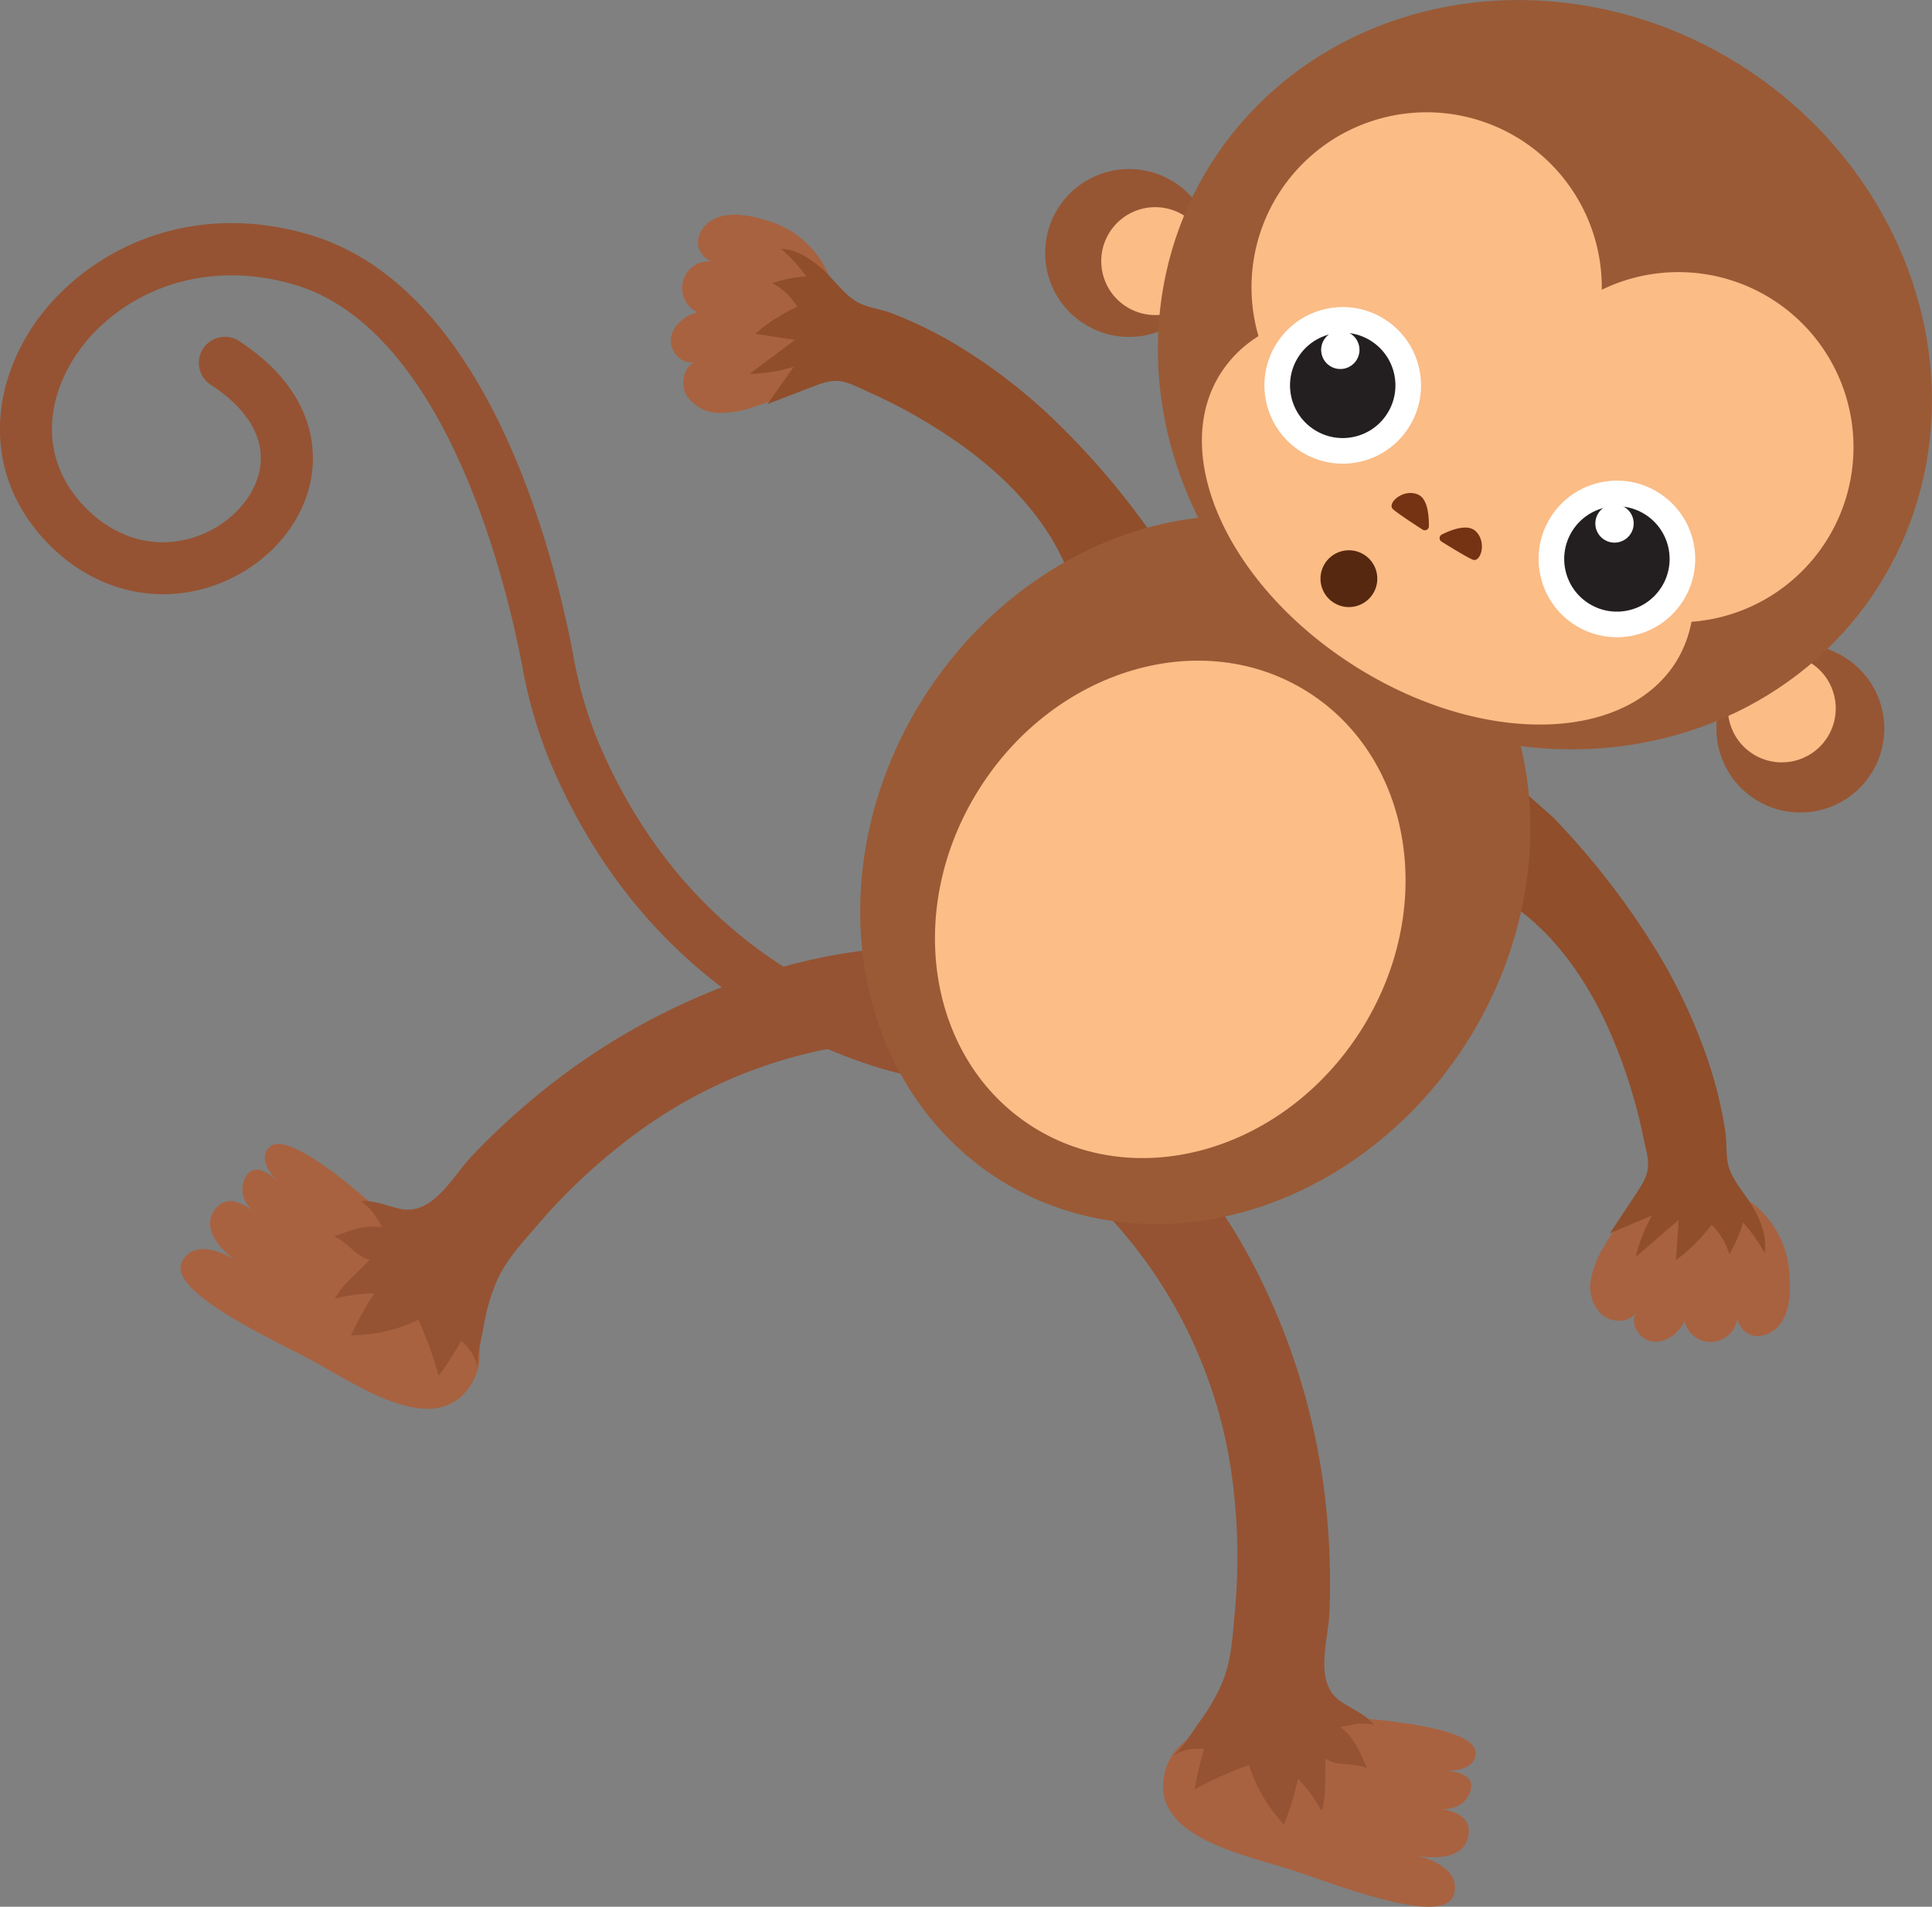 <svg id="Layer_1" data-name="Layer 1" xmlns="http://www.w3.org/2000/svg" viewBox="0 0 372.8 367.98"><rect x="0" y="0" width="372.8" height="367.98" fill="#808080" stroke="none"/><defs><style>.cls-1{fill:#955333;}.cls-2{fill:#a86240;}.cls-3{fill:#904e2b;}.cls-4{fill:#965633;}.cls-5{fill:#fbbc86;}.cls-6{fill:#9a5a36;}.cls-7{fill:#fcbd87;}.cls-8{fill:#fff;}.cls-9{fill:#231f20;}.cls-10{fill:#753313;}.cls-11{fill:#562810;}</style></defs><title>10_big_monkey</title><path class="cls-1" d="M180.14,208.29a5,5,0,0,0,.47-10c-1.88-.25-44.5-6.47-65.08-54.92a80.22,80.22,0,0,1-4.86-16.64c-4-21.24-17-71.71-51.34-81.55-25.4-7.28-46,5.34-54.47,20.17-8.1,14.25-6,29.83,5.55,40.66,8.77,8.25,20.48,10.8,31.31,6.83,10.16-3.73,17.43-12.33,18.52-21.91.63-5.53-.36-16.15-14.1-25.11a5,5,0,0,0-5.49,8.42c6.93,4.52,10.25,9.9,9.6,15.56s-5.47,11.22-12,13.61c-7.28,2.67-14.93,1-21-4.71-8.09-7.6-9.47-18.21-3.7-28.37,6.54-11.51,22.77-21.26,43-15.47,29.74,8.53,41.38,58.6,44.23,73.75a90.2,90.2,0,0,0,5.49,18.71c22.93,54,71,60.7,73,61A5,5,0,0,0,180.14,208.29Z"/><path class="cls-2" d="M335.24,254.45c1.15,4.56,6,4.15,8.32,1,2-2.73,2-6.85,1.69-10.06a18.59,18.59,0,0,0-6.8-12.93,18.88,18.88,0,0,0-23.77,1.13,29.6,29.6,0,0,0-5.07,6.82,18.44,18.44,0,0,0-2.66,6.72,7.42,7.42,0,0,0,2.19,6.62c1.86,1.56,5,1.58,6.51-.32-1.24,2.23.87,5.24,3.41,5.47s4.89-1.65,6-3.93a5.16,5.16,0,0,0,10.15-.5Z"/><path class="cls-3" d="M290.38,148.83c-.2.79,8.67,8.23,9.4,9a150.48,150.48,0,0,1,19,24.26,107,107,0,0,1,11,23.18,80.59,80.59,0,0,1,3.15,13.19c.3,2,.08,4.44.55,6.37.69,2.81,3.16,5.44,4.61,7.89,1.63,2.76,2.92,5.93,2.42,9.1a32,32,0,0,0-4.17-5.91,24.48,24.48,0,0,1-2.66,6.11,12.92,12.92,0,0,0-3.42-5.65,34.82,34.82,0,0,1-6.84,6.82l.49-7.76-8.28,7.14a31.13,31.13,0,0,1,3.15-8L310.66,238l5.38-8.14c1.88-2.85,2.38-4.49,1.65-7.7-.54-2.39-1-4.78-1.61-7.15a102.27,102.27,0,0,0-5.71-16.51c-5.26-11.67-13.47-22.68-25.63-27.68Z"/><path class="cls-2" d="M137.25,50.46c-4.21-2.09-2.78-6.76.82-8.33,3.09-1.35,7.12-.47,10.19.5A18.59,18.59,0,0,1,159.43,52a18.88,18.88,0,0,1-6.18,23,29.6,29.6,0,0,1-7.74,3.5,18.44,18.44,0,0,1-7.13,1.17,7.42,7.42,0,0,1-6-3.56c-1.13-2.15-.48-5.23,1.7-6.29-2.44.74-4.94-2-4.62-4.5s2.66-4.43,5.13-5.06a5.16,5.16,0,0,1,2.66-9.81Z"/><path class="cls-3" d="M230.86,116.83c-.81,0-6.19-10.22-6.79-11.1A150.48,150.48,0,0,0,204.41,82a107,107,0,0,0-20.3-15.72,80.59,80.59,0,0,0-12.21-5.89c-1.91-.72-4.32-1-6.1-1.9-2.59-1.27-4.64-4.25-6.72-6.19-2.34-2.18-5.17-4.12-8.37-4.3a32,32,0,0,1,4.88,5.34,24.48,24.48,0,0,0-6.54,1.3,12.92,12.92,0,0,1,4.79,4.55,34.82,34.82,0,0,0-8.13,5.22l7.69,1.18-8.74,6.56a31.13,31.13,0,0,0,8.51-1.37L148.07,78l9.1-3.51c3.18-1.23,4.9-1.36,7.88,0,2.22,1,4.46,2,6.65,3.1a102.27,102.27,0,0,1,14.91,9.1c10.27,7.62,19.28,18,21.57,31Z"/><circle class="cls-4" cx="347.39" cy="140.6" r="16.2" transform="translate(42.77 358.9) rotate(-57.66)"/><circle class="cls-5" cx="343.82" cy="136.72" r="10.41" transform="translate(44.38 354.07) rotate(-57.66)"/><path class="cls-2" d="M253.37,331.06s-25.11-2.31-28.56,10.78,16.59,16.29,26,19.55,27.72,10.08,29.67,4.41-6.88-7.66-6.88-7.66,8.36,1.82,9.68-3.54-6.06-5.54-6.06-5.54,5,.94,6.47-3.31-5.49-4-5.49-4,6.68.55,6.52-3.57C284.5,331.88,253.37,331.06,253.37,331.06Z"/><path class="cls-1" d="M229.53,225.59c.32-.15,3.36,4.14,3.56,4.42a106.64,106.64,0,0,1,8.24,13.08,130,130,0,0,1,14.77,50,140.87,140.87,0,0,1,.43,18.14c-.22,5.41-3.11,13.44,2.12,17.08,2.16,1.51,4.8,2.45,6.42,4.53-2.85-.47-3.6-.05-6.45.46,2.55,1.92,3.57,4.3,5.17,7.93-2.71-1.17-5.68-.23-8-1.85-.25,3.6.26,6.69-.75,10.15a30.48,30.48,0,0,0-4.56-6.26,61,61,0,0,1-2.72,8.85A30.74,30.74,0,0,1,241,340.64a75.27,75.27,0,0,0-10.49,4.69,58.37,58.37,0,0,1,1.86-7.79,9,9,0,0,0-6.38,1.55c2.08-1.47,3.93-4.66,5.41-6.71a38,38,0,0,0,4.44-7.65c1.72-4.15,2-8.75,2.39-13.18a114.46,114.46,0,0,0-.39-25.66,91.86,91.86,0,0,0-25.1-52.42Z"/><path class="cls-2" d="M79,239s19.08,16.49,12,28.05-23.24-.66-32.14-5.21-26.48-13-23.75-18.32,10.29-.35,10.29-.35-7.11-4.76-4.16-9.43,8.19.53,8.19.53-4.15-2.95-2.1-7,6.7,1.18,6.7,1.18-5-4.43-1.95-7.17C56.85,217.16,79,239,79,239Z"/><path class="cls-1" d="M171.55,183.05c-.11-.34-5.31.45-5.65.5a106.64,106.64,0,0,0-15.14,3.13,130,130,0,0,0-46.25,24A140.87,140.87,0,0,0,91.14,223c-3.74,3.9-7.53,11.56-13.78,10.32-2.58-.51-5.09-1.76-7.71-1.48,2.32,1.73,2.53,2.56,4.14,5-3.15-.51-5.57.41-9.3,1.77,2.72,1.14,4.1,3.94,6.87,4.47-2.42,2.68-5,4.45-6.79,7.58a30.48,30.48,0,0,1,7.67-1.05,61,61,0,0,0-4.49,8.1,30.74,30.74,0,0,0,13-3,75.27,75.27,0,0,1,3.9,10.81,58.37,58.37,0,0,0,4.32-6.74,9,9,0,0,1,3.3,5.67c-.38-2.52.64-6.06,1.08-8.56a38,38,0,0,1,2.43-8.5c1.79-4.11,4.93-7.49,7.84-10.87a114.46,114.46,0,0,1,18.76-17.52,91.86,91.86,0,0,1,55.18-18.27Z"/><ellipse class="cls-6" cx="230.64" cy="167.87" rx="70.72" ry="62.07" transform="translate(-34.57 272.94) rotate(-57.66)"/><ellipse class="cls-7" cx="225.81" cy="175.5" rx="49.65" ry="43.58" transform="translate(-43.26 272.4) rotate(-57.66)"/><circle class="cls-4" cx="217.88" cy="48.82" r="16.2" transform="translate(60.07 206.79) rotate(-57.66)"/><circle class="cls-5" cx="222.91" cy="50.39" r="10.41" transform="translate(61.09 211.77) rotate(-57.66)"/><ellipse class="cls-6" cx="298.11" cy="72.31" rx="70.67" ry="76.23" transform="translate(77.54 285.5) rotate(-57.66)"/><path class="cls-5" d="M246.72,37.4a33.8,33.8,0,0,1,62.36,18.52A33.79,33.79,0,1,1,326.39,120a22.8,22.8,0,0,1-3,7.77c-10,15.78-37.76,16.12-62,.76S225.51,87.9,235.5,72.11a23.16,23.16,0,0,1,7.34-7.24A33.71,33.71,0,0,1,246.72,37.4Z"/><circle class="cls-8" cx="312" cy="107.87" r="15.11" transform="translate(53.96 313.77) rotate(-57.66)"/><circle class="cls-9" cx="312" cy="107.87" r="10.17" transform="translate(53.96 313.77) rotate(-57.66)"/><circle class="cls-8" cx="311.54" cy="101.02" r="3.7" transform="translate(59.53 310.2) rotate(-57.66)"/><circle class="cls-8" cx="259.09" cy="74.37" r="15.11" transform="translate(57.66 253.49) rotate(-57.66)"/><circle class="cls-9" cx="259.09" cy="74.37" r="10.17" transform="translate(57.66 253.49) rotate(-57.66)"/><circle class="cls-8" cx="258.63" cy="67.52" r="3.7" transform="translate(63.23 249.91) rotate(-57.66)"/><path class="cls-10" d="M278.16,104.52a.78.78,0,0,1,.07-1.37c1.73-.87,4.89-2.13,6.49-.66,2.26,2.09,1,6.17-.56,5.51C283.05,107.54,279.87,105.59,278.16,104.52Z"/><path class="cls-10" d="M274.51,102.21a.78.78,0,0,0,1.21-.65c0-1.94-.16-5.33-2.17-6.15-2.85-1.16-6,1.75-4.75,2.86C269.69,99.08,272.81,101.12,274.51,102.21Z"/><circle class="cls-11" cx="262.12" cy="110.94" r="5.52" transform="matrix(0.53, -0.84, 0.84, 0.53, 28.17, 273.06)"/></svg>